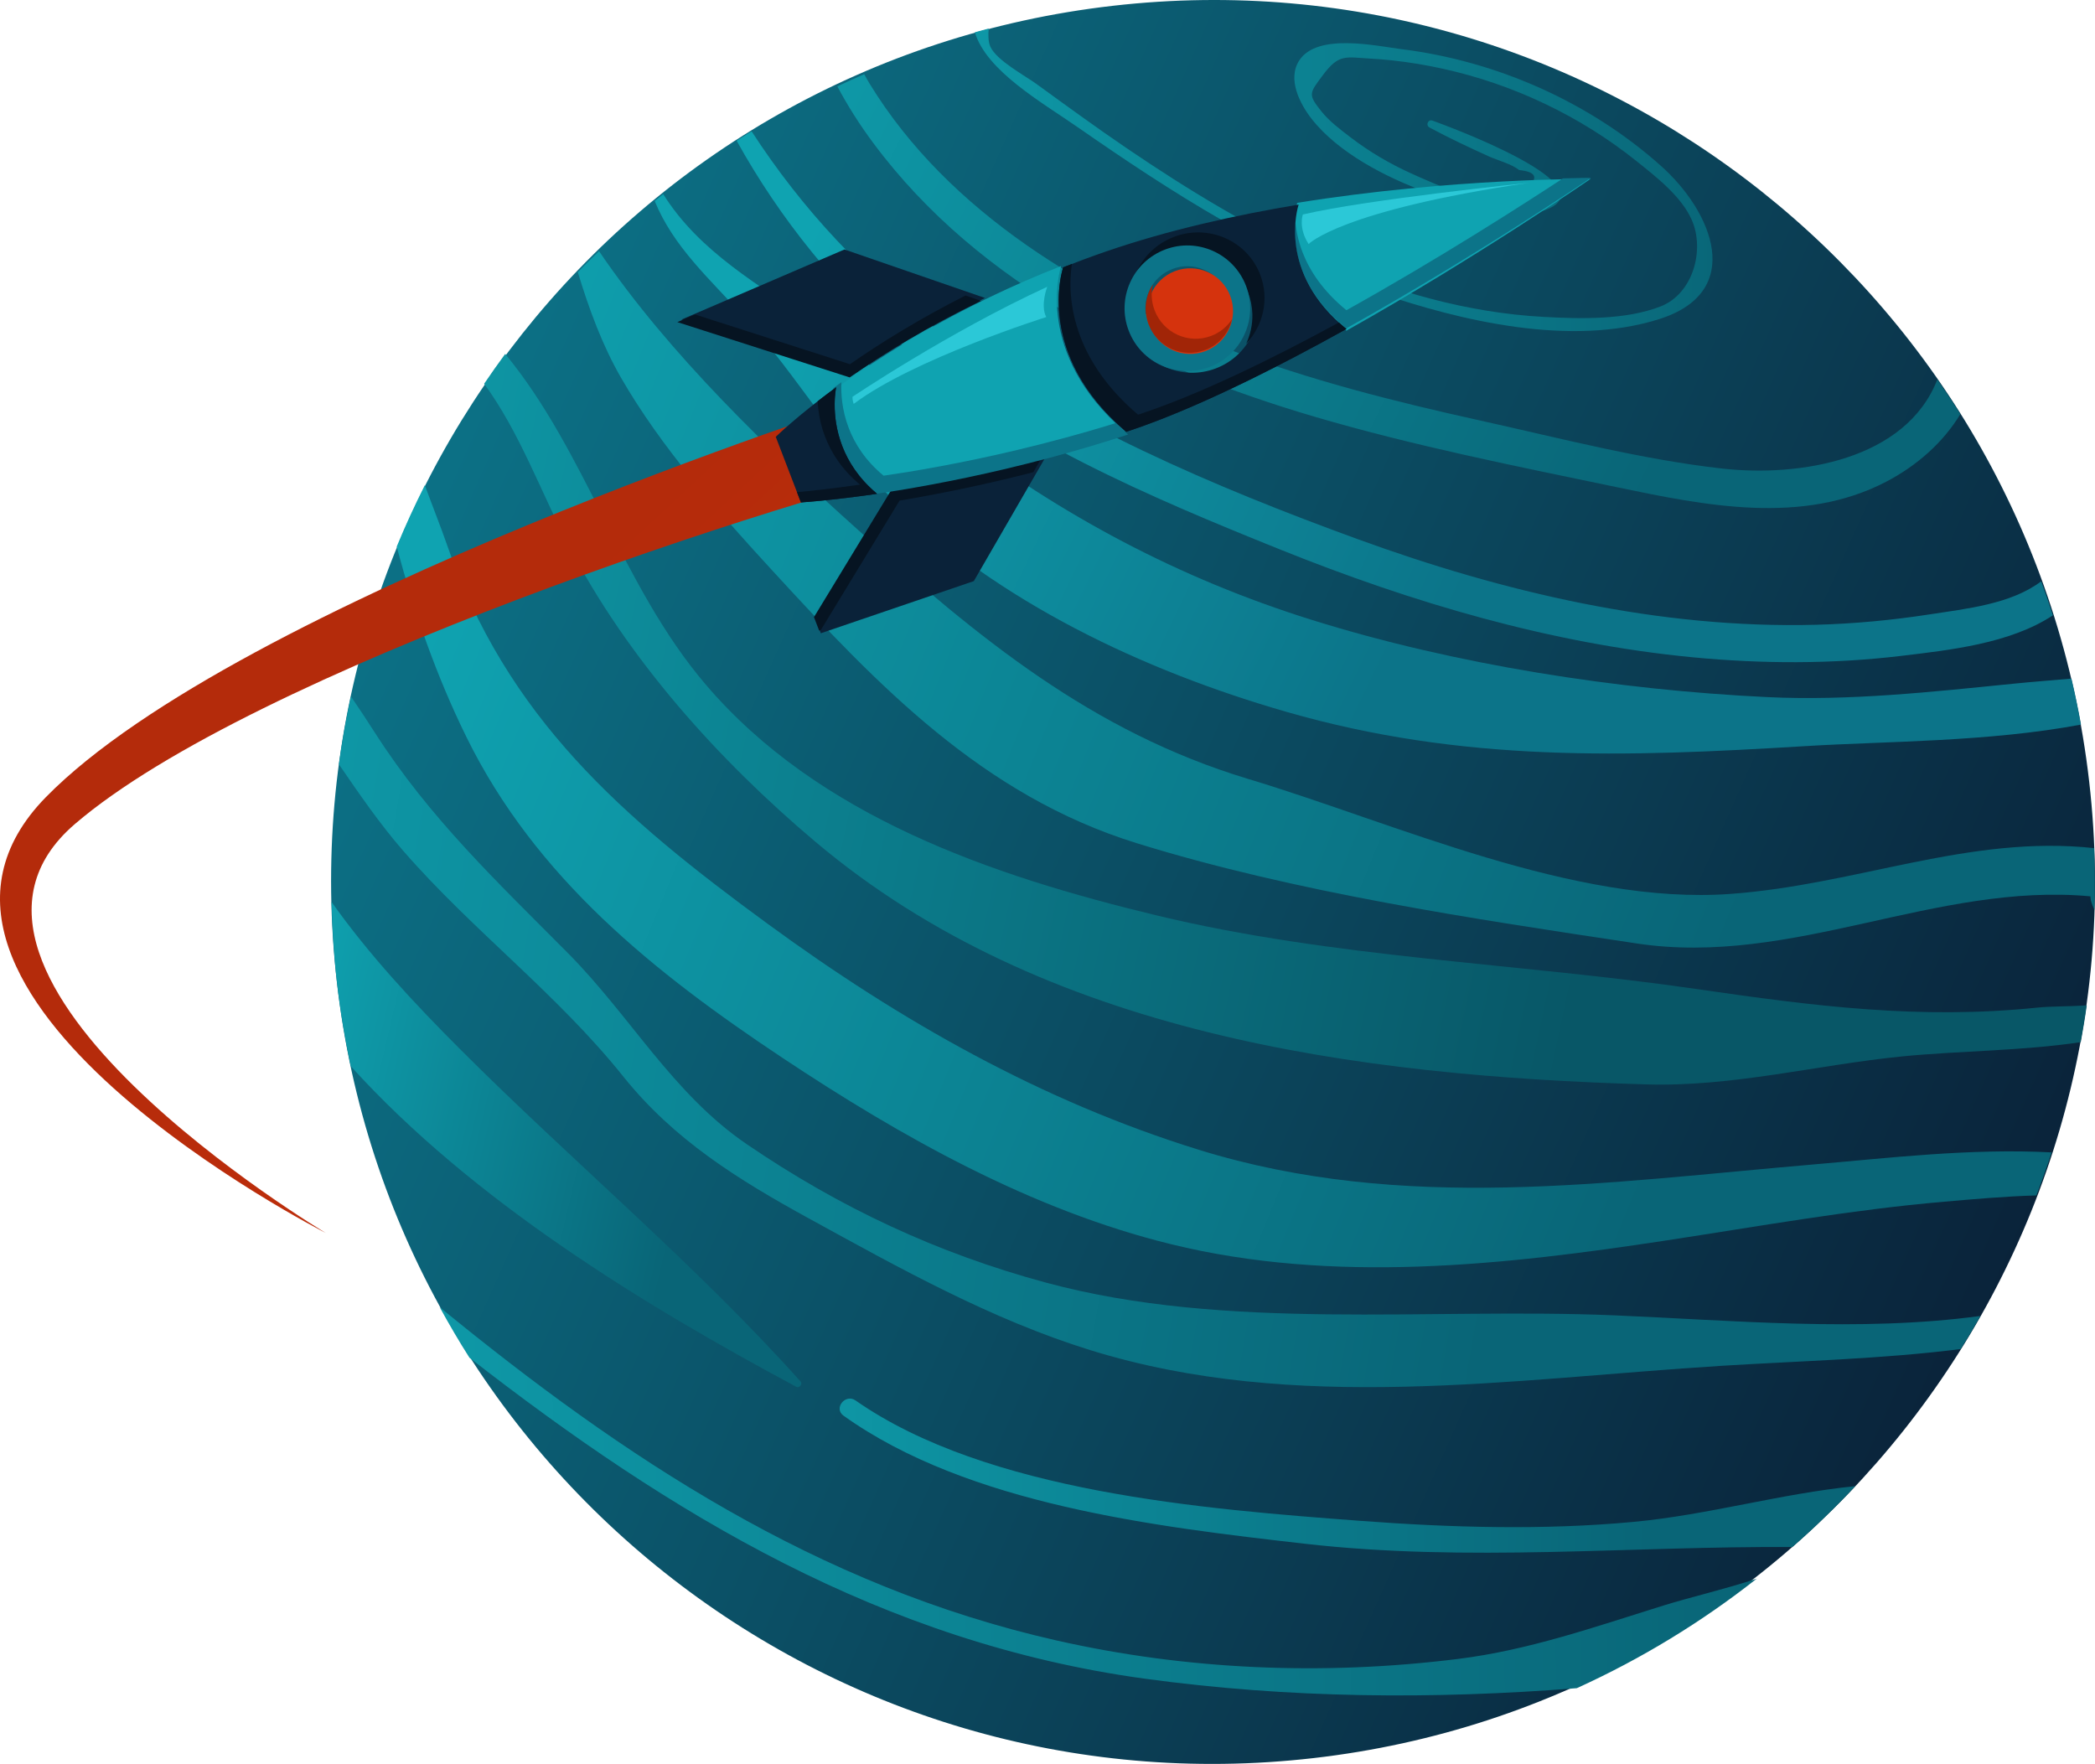 <svg xmlns="http://www.w3.org/2000/svg" width="367" height="309" viewBox="0 0 367 309">
    <defs>
        <linearGradient id="xlycj31xqa" x1="4.321%" x2="94.55%" y1="27.988%" y2="68.232%">
            <stop offset="0%" stop-color="#0C7489"/>
            <stop offset="100%" stop-color="#0A2239"/>
        </linearGradient>
        <linearGradient id="c5u12r4qub" x1="-22.069%" x2="99.594%" y1="50.274%" y2="49.615%">
            <stop offset="0%" stop-color="#0FA3B1"/>
            <stop offset="100%" stop-color="#096577"/>
        </linearGradient>
        <linearGradient id="wzb6lab5jc" x1="-26.197%" x2="78.84%" y1="36.979%" y2="57.462%">
            <stop offset="0%" stop-color="#0FA3B1"/>
            <stop offset="100%" stop-color="#096577"/>
        </linearGradient>
        <linearGradient id="b31qhm4mvd" x1="60.747%" x2=".48%" y1="56.184%" y2="45.149%">
            <stop offset="0%" stop-color="#0C7489"/>
            <stop offset="100%" stop-color="#0FA3B1"/>
        </linearGradient>
        <linearGradient id="6qk4v51hpe" x1="56.5%" x2=".48%" y1="56.271%" y2="45.412%">
            <stop offset="0%" stop-color="#0C7489"/>
            <stop offset="100%" stop-color="#0FA3B1"/>
        </linearGradient>
        <linearGradient id="arv5zn2fzf" x1="-3.913%" x2="81.28%" y1="41.841%" y2="58.549%">
            <stop offset="0%" stop-color="#0FA3B1"/>
            <stop offset="100%" stop-color="#096577"/>
        </linearGradient>
        <linearGradient id="hwrioxfldg" x1="-22.069%" x2="71.998%" y1="50.288%" y2="57.253%">
            <stop offset="0%" stop-color="#0FA3B1"/>
            <stop offset="100%" stop-color="#096577"/>
        </linearGradient>
        <linearGradient id="5wd1u4i29h" x1="-17.545%" x2="71.214%" y1="51.628%" y2="73.08%">
            <stop offset="0%" stop-color="#0FA3B1"/>
            <stop offset="100%" stop-color="#096577"/>
        </linearGradient>
        <linearGradient id="r7xw4jtxui" x1="-22.069%" x2="70.784%" y1="50.338%" y2="59.338%">
            <stop offset="0%" stop-color="#0FA3B1"/>
            <stop offset="100%" stop-color="#085767"/>
        </linearGradient>
        <linearGradient id="ngmkvkoz9j" x1="-16.572%" x2="82.629%" y1="41.829%" y2="60.538%">
            <stop offset="0%" stop-color="#0FA3B1"/>
            <stop offset="100%" stop-color="#096577"/>
        </linearGradient>
        <linearGradient id="tdkf7wm2gk" x1="-22.069%" x2="80.194%" y1="50.037%" y2="50.389%">
            <stop offset="0%" stop-color="#0FA3B1"/>
            <stop offset="100%" stop-color="#096577"/>
        </linearGradient>
        <linearGradient id="z0lys4wdul" x1="-22.069%" x2="99.594%" y1="50.141%" y2="49.801%">
            <stop offset="0%" stop-color="#0FA3B1"/>
            <stop offset="100%" stop-color="#096577"/>
        </linearGradient>
        <linearGradient id="1e42od7mpm" x1="97.647%" x2="1.205%" y1="97.772%" y2="176.118%">
            <stop offset="0%" stop-color="#B42B0B"/>
            <stop offset="100%" stop-color="#D5330D"/>
        </linearGradient>
    </defs>
    <g fill="none" fill-rule="evenodd">
        <g>
            <g>
                <g>
                    <path fill="url(#xlycj31xqa)" d="M1.02 172.1c9.72 84.765 86.316 145.6 171.08 135.88 84.765-9.721 145.6-86.316 135.88-171.08C298.259 52.135 221.664-8.7 136.9 1.02 52.135 10.74-8.7 87.336 1.02 172.1z" transform="translate(-120 -5370) translate(120 5367.367) translate(58 2.633)"/>
                    <path fill="url(#c5u12r4qub)" d="M115.484 8.166c1.09 2.423 5.942 4.992 8.093 6.551 5.192 3.77 10.37 7.553 15.673 11.16 21.894 14.896 46.313 28.181 73.217 29.64 6.425.348 14.25.552 20.398-1.823 5.715-2.209 7.825-9.895 5.495-15.174-1.823-4.131-6.2-7.507-9.64-10.267-9.891-7.924-21.608-13.492-33.94-16.208-2.918-.643-5.869-1.139-8.84-1.461-1.272-.14-2.55-.245-3.827-.315-4.386-.243-5.536-.91-8.367 2.884-2.435 3.263-2.632 3.376-.233 6.393 1.36 1.71 3.331 3.171 5.06 4.5 3.226 2.48 6.8 4.589 10.497 6.27 3.936 1.787 14.566 6.624 19.053 4.71l1.318-2.024c2.138-1.834 1.699-2.906-1.318-3.215-1.355-1.076-3.696-1.665-5.276-2.379-3.532-1.595-7-3.227-10.415-5.066-.742-.399-.27-1.504.527-1.21 1.852.682 32.23 11.681 19.213 15.843-5.846 1.87-14.981-1.387-20.44-3.378-6.895-2.513-15.269-6.8-19.94-12.748-2.089-2.658-4.308-6.985-2.197-10.251 3.164-4.895 13.523-2.538 17.945-1.984 16.63 2.083 32.857 9.223 45.44 20.457 9.036 8.067 14.812 22.047-.325 26.832-15.437 4.88-34.656.381-49.437-4.719-18.992-6.554-35.989-17.477-52.422-28.898-6.33-4.398-15.99-9.852-18.019-16.633.803-.227 1.612-.439 2.422-.653-.114 1.269-.058 2.402.285 3.166z" transform="translate(-120 -5370) translate(120 5367.367) translate(58 2.633)"/>
                    <path fill="url(#wzb6lab5jc)" d="M272.392 84.4c-14.702 7.638-31.694 4.17-47.1.956-17.713-3.696-35.496-7.22-52.87-12.318-29.435-8.636-58.742-22.839-77.431-47.972-2.312-3.108-4.459-6.445-6.303-9.939 1.555-.73 3.115-1.449 4.7-2.127.31.553.617 1.112.941 1.643 13.847 22.657 38.483 37.242 62.776 46.502 14.295 5.45 29.165 9.197 44.086 12.497 13.995 3.095 28.266 6.839 42.525 8.44 13.51 1.518 32.18-1.498 37.665-15.602 1.39 1.987 2.737 4.008 4.034 6.064-3.014 4.967-7.622 9.05-13.023 11.856z" transform="translate(-120 -5370) translate(120 5367.367) translate(58 2.633)"/>
                    <path fill="url(#b31qhm4mvd)" d="M238.56 115.146c-24.895-2.381-49.213-9.592-72.355-18.904-22.761-9.16-46.978-19.44-65.829-35.5-11.668-9.94-21.733-22.387-29.334-36.098.865-.559 1.743-1.102 2.621-1.644 8.838 13.628 19.9 25.562 33.522 35.496 21.599 15.751 47.622 26.835 72.622 35.94 25.638 9.337 52.882 15.733 80.305 15.01 6.684-.177 13.34-.803 19.946-1.825 6.271-.97 14.232-1.77 19.518-5.793.717 1.97 1.412 3.953 2.052 5.964-7.499 4.95-18.06 6.082-26.517 7.098-12.115 1.454-24.414 1.417-36.552.256z" transform="translate(-120 -5370) translate(120 5367.367) translate(58 2.633)"/>
                    <path fill="url(#6qk4v51hpe)" d="M258.218 130.706c-31.6 1.929-59.963 2.892-90.851-6.002-25.075-7.22-50.48-19.216-69.28-37.53-9.885-9.63-16.466-21.41-25.637-31.54C66.173 48.7 59.997 43.267 56.685 35.21c.496-.405.99-.813 1.493-1.21 6.384 10.213 16.868 15.946 26.75 22.806 8.32 5.776 15.683 12.629 23.708 18.782 19.184 14.708 39.974 25.748 63.103 32.986 25.153 7.87 53.634 12.292 79.908 13.546 14.29.682 28.786-.914 43.005-2.345 3.364-.34 6.793-.597 10.225-.9.625 2.658 1.185 5.342 1.671 8.057-16.278 3.052-33.928 2.895-48.33 3.774z" transform="translate(-120 -5370) translate(120 5367.367) translate(58 2.633)"/>
                    <path fill="url(#arv5zn2fzf)" d="M282.53 210.516c-16.26 1.407-32.336 4.293-48.456 6.756-28.626 4.37-58.434 7.674-86.94.684-24.48-6.004-47.28-18.821-68.104-32.672-22.466-14.942-43.159-31.463-55.306-56.14-5.242-10.647-9.197-21.929-12.226-33.392 1.5-3.655 3.154-7.236 4.924-10.752 1.454 3.97 2.911 7.627 3.744 10.05 10.562 30.708 30.928 48.213 56.376 66.83 23.2 16.971 47.892 30.996 75.443 39.53 35.924 11.126 71.646 5.639 108.294 2.522 12.15-1.034 26.958-2.816 41.127-2.057-.83 2.54-1.72 5.053-2.677 7.538-5.57.159-11.08.66-16.198 1.103z" transform="translate(-120 -5370) translate(120 5367.367) translate(58 2.633)"/>
                    <path fill="url(#hwrioxfldg)" d="M133.014 236.52c-17.396-5.39-33.447-14.373-49.353-23.098-12.343-6.771-23.584-13.74-32.46-24.824-11.661-14.565-26.382-25.557-38.556-39.542-4.162-4.78-7.72-9.99-11.273-15.162.537-4.013 1.259-7.973 2.102-11.894 1.427 2.083 2.827 4.21 4.223 6.388C17.262 143.315 29.1 154.48 41.524 167c10.907 10.992 18.315 24.588 31.3 33.443 16.296 11.113 33.4 19.112 52.409 24.245 31.623 8.538 66.882 4.368 99.47 5.726 20.489.854 43.085 2.992 64.24.109-1.112 1.96-2.27 3.891-3.463 5.8-13.871 1.758-28.117 2.08-41.896 2.938-36.765 2.292-74.637 8.394-110.57-2.74z" transform="translate(-120 -5370) translate(120 5367.367) translate(58 2.633)"/>
                    <path fill="url(#5wd1u4i29h)" d="M.082 158c6.52 9.224 14.484 17.762 22.667 25.943 19.579 19.575 41.025 37.453 59.49 58.058.407.456-.21 1.222-.743.937C54.9 228.692 24.84 210.397 3.44 186.768c-1.024-4.829-1.847-9.742-2.419-14.745C.482 167.319.196 162.645.082 158z" transform="translate(-120 -5370) translate(120 5367.367) translate(58 2.633)"/>
                    <path fill="url(#r7xw4jtxui)" d="M275.274 185.054c-15.039 1.491-29.652 5.362-44.89 4.91-50.686-1.508-105.483-8.7-145.58-42.533-16.993-14.337-32.887-32.042-43.183-51.87-4.847-9.335-8.559-19.786-14.807-28.335 1.195-1.767 2.42-3.511 3.686-5.226 14.172 17.176 20.388 40.614 35.082 57.866 19.767 23.21 50.29 33.569 79.038 40.494 31.07 7.483 63.15 8.326 94.644 12.903 20.505 2.982 39.017 5.385 59.799 3.233 2.15-.223 5.363-.172 8.489-.376-.297 2.163-.66 4.306-1.047 6.443-10.324 1.55-21.377 1.514-31.231 2.491z" transform="translate(-120 -5370) translate(120 5367.367) translate(58 2.633)"/>
                    <path fill="url(#ngmkvkoz9j)" d="M308.284 157.743c-.063-.24-.057-.483-.09-.725-27.063-2.509-52.171 12.364-79.427 8.262-28.756-4.328-59.864-8.954-87.662-17.58-26.945-8.36-45.296-27.591-63.862-47.812-9.534-10.386-19.39-21.47-26.456-33.723-3.273-5.68-5.604-12.022-7.568-18.496 1.21-1.25 2.47-2.458 3.723-3.669 12.318 18.16 30 35.044 45.368 48.826 21.04 18.87 40.921 35.36 68.388 43.64 25.91 7.81 57.005 22.123 84.432 20.128 22.249-1.62 41.8-10.394 63.71-8.022.137 3.632.179 7.247.06 10.832-.232-.498-.45-1.027-.616-1.66z" transform="translate(-120 -5370) translate(120 5367.367) translate(58 2.633)"/>
                    <path fill="url(#tdkf7wm2gk)" d="M170.546 270.425c-25.937-2.962-58.982-6.837-80.785-22.436-1.784-1.276.327-3.908 2.108-2.663 23.03 16.093 61.22 19.05 88.511 21.098 15.76 1.182 32.108 1.655 47.884.166 13.07-1.234 25.725-4.957 38.744-6.249-3.492 3.73-7.165 7.29-11.017 10.664-28.472-.173-56.845 2.689-85.445-.58z" transform="translate(-120 -5370) translate(120 5367.367) translate(58 2.633)"/>
                    <path fill="url(#z0lys4wdul)" d="M127.004 287.354c23.053 5.23 46.938 6.177 70.412 3.256 12.485-1.555 24.037-5.647 35.992-9.361 4.725-1.47 10.607-2.816 16.327-4.695-9.612 7.57-20.175 14.027-31.512 19.177-25.26 1.989-50.468 1.786-75.631-1.656-45.994-6.294-83.158-28.834-118.35-56.23-1.833-2.88-3.56-5.835-5.204-8.845 32.212 26.354 66.109 48.86 107.966 58.354z" transform="translate(-120 -5370) translate(120 5367.367) translate(58 2.633)"/>
                </g>
                <g fill="url(#1e42od7mpm)" fill-rule="nonzero" transform="translate(-120 -5370) translate(120 5367.367) matrix(-1 0 0 1 168 72.633)">
                    <path d="M16.302 0S126.26 35.308 159.937 69.616C193.614 103.924 110.908 146 110.908 146s75.147-44.882 43.988-71.636C123.74 47.607 30.544 17.384 0 10.45L16.302 0z"/>
                </g>
                <g fill-rule="nonzero">
                    <path fill="#0A2239" d="M21.232 133.365L1.46 158.078.232 127.013l16.75-19.935c.875 10.368 2.541 19.273 4.25 26.287z" transform="translate(-120 -5370) translate(120 5367.367) rotate(69 132.775 194.127)"/>
                    <path fill="#061422" d="M1.62 158.903l-.134-3.378 17.852-22.206c-1.545-6.31-3.055-14.152-3.983-23.213l1.86-2.203c.88 10.368 2.554 19.273 4.271 26.287L1.62 158.903z" transform="translate(-120 -5370) translate(120 5367.367) rotate(69 132.775 194.127)"/>
                    <path fill="#0A2239" d="M61.512 154.97l1.076-28.293-15.934-19.706c-1.057 10.356-2.61 19.497-4.066 26.686l16.411 21.314h2.513z" transform="translate(-120 -5370) translate(120 5367.367) rotate(69 132.775 194.127)"/>
                    <path fill="#061422" d="M60.963 155.079h-2.521l-16.467-21.314c1.461-7.188 3.02-16.33 4.08-26.686l2.456 3.027c-1.04 9.112-2.435 17.18-3.753 23.659l16.217 20.99-.012.324z" transform="translate(-120 -5370) translate(120 5367.367) rotate(69 132.775 194.127)"/>
                    <path fill="#0FA3B1" d="M45.027 50.026c-13.958 7.772-23.566.347-24 .014C26.677 23.123 35.53.559 35.53.559s5.734 23.76 9.497 49.467z" transform="translate(-120 -5370) translate(120 5367.367) rotate(69 132.775 194.127)"/>
                    <path fill="#0C7489" d="M32.378 53.45c-3.82 0-6.816-1.07-8.738-2.032 1.614.492 3.556.854 5.777.854 3.47 0 7.62-.884 12.261-3.534-2.573-18.03-6.093-35.102-7.967-43.69C34.677 2.29 35.293.665 35.367.47l.001-.001.003-.006V.46l.001-.002.002-.004V.452h.001V.45s5.594 23.76 9.265 49.466c-.52.297-1.033.57-1.54.824-3.208 1.605-6.16 2.374-8.786 2.619-.666.062-1.312.09-1.936.09z" transform="translate(-120 -5370) translate(120 5367.367) rotate(69 132.775 194.127)"/>
                    <path fill="#0FA3B1" d="M47.544 92.622c-.233 4.816-.602 9.465-1.066 13.88-1.052 10.267-2.597 19.33-4.047 26.458-.3 1.424-.586 2.752-.86 4.011-10.43 5.965-19.176 0-19.176 0-.383-1.41-.766-2.933-1.149-4.565-1.654-7.03-3.266-15.956-4.113-26.348-.342-4.248-.561-8.731-.589-13.436.493.402 12.603 9.908 31 0z" transform="translate(-120 -5370) translate(120 5367.367) rotate(69 132.775 194.127)"/>
                    <path fill="#0C7489" d="M32.13 140.23h-.009c-5.765-.002-9.75-2.59-9.918-2.703l-.006-.004c-.149-.543-.3-1.103-.45-1.679 1.744.766 4.54 1.679 7.966 1.679 2.949 0 6.363-.676 9.97-2.706.285-1.286.583-2.643.894-4.099 1.505-7.278 3.107-16.534 4.2-27.02.35-3.272.648-6.671.877-10.17l.366-.167.035-.016.023-.011.063-.028c.001-.002.005-.003.008-.005.707-.329 1.425-.685 2.152-1.07-.242 4.918-.625 9.666-1.107 14.174-1.092 10.486-2.696 19.742-4.2 27.02-.312 1.455-.61 2.812-.894 4.098l-.16.09-.036.02c-3.531 1.943-6.871 2.595-9.763 2.598h-.011z" transform="translate(-120 -5370) translate(120 5367.367) rotate(69 132.775 194.127)"/>
                    <path fill="#0A2239" d="M42.242 137.012c-1.852 8.179-3.378 13-3.378 13H26.56s-2.038-4.68-4.32-13c0 0 9.123 6.078 20 0z" transform="translate(-120 -5370) translate(120 5367.367) rotate(69 132.775 194.127)"/>
                    <path fill="#061422" d="M38.864 150.012H36.94c.617-2.174 1.61-5.871 2.722-10.775-3.625 2.026-7.056 2.7-10.02 2.7-2.466 0-4.61-.468-6.27-1.014-.364-1.196-.744-2.5-1.13-3.91 0 0 4.05 2.698 9.972 2.7h.02c2.907 0 6.262-.653 9.81-2.59l.036-.02.162-.09c-1.852 8.178-3.378 13-3.378 13z" transform="translate(-120 -5370) translate(120 5367.367) rotate(69 132.775 194.127)"/>
                    <path fill="#0A2239" d="M31.946 85.072c-6.107 0-11.06-5.086-11.06-11.36 0-6.259 4.953-11.345 11.06-11.345 6.11 0 11.049 5.086 11.049 11.346 0 6.273-4.94 11.36-11.049 11.36zM44.75 49.904c-13.579 7.81-22.925.349-23.347.014-2.286 11.164-4.028 23.068-4.422 34.442-.096 2.724-.123 5.393-.096 7.992v.014c.49.405 12.545 10.004 30.858 0v-.014c0-.098.014-.21.014-.307.557-11.947-.912-27.373-3.007-42.141z" transform="translate(-120 -5370) translate(120 5367.367) rotate(69 132.775 194.127)"/>
                    <path fill="#061422" d="M22.174 80.603c-2.05-2.124-3.316-5.033-3.316-8.244 0-6.486 5.188-11.756 11.587-11.756 4.583 0 8.537 2.705 10.413 6.624-1.221-1.263-2.722-2.247-4.399-2.849h-.001l-.028-.01-.008-.003-.019-.007-.017-.006-.009-.003c-1.182-.414-2.453-.64-3.775-.64-6.299 0-11.423 5.107-11.581 11.454-.003.1-.004.201-.004.303V75.685c.002.012.002.022.002.033v.008c.002.042.002.085.003.127.002.014.002.028.002.042v.003l.001.039v.003c.066 1.667.472 3.245 1.15 4.663z" transform="translate(-120 -5370) translate(120 5367.367) rotate(69 132.775 194.127)"/>
                    <path fill="#061422" d="M31.435 96.904c-8.87 0-14.228-4.27-14.551-4.538v-.014l-.004-.527c-.003-.366-.005-.733-.005-1.101 2.364 1.34 6.675 3.182 12.5 3.182 4.571 0 10.078-1.135 16.307-4.538v-.014c0-.098.014-.21.014-.307.509-10.918-.675-24.743-2.482-38.316.507-.254 1.017-.53 1.536-.827 1.792 12.634 3.125 25.749 3.125 36.755 0 1.86-.038 3.659-.118 5.386 0 .097-.014.209-.014.307v.014c-.697.38-1.385.733-2.064 1.059l-.008.004-.06.028-.022.01-.034.017c-1.67.795-3.283 1.426-4.834 1.92-3.406 1.083-6.518 1.5-9.286 1.5z" transform="translate(-120 -5370) translate(120 5367.367) rotate(69 132.775 194.127)"/>
                    <path fill="#0C7489" d="M31.377 81.983c-4.06 0-7.365-3.29-7.365-7.365 0-4.062 3.304-7.352 7.365-7.352 4.062 0 7.352 3.29 7.352 7.352 0 4.075-3.29 7.365-7.352 7.365zm0-18.358c-6.077 0-11.006 4.928-11.006 10.993 0 6.079 4.929 11.007 11.006 11.007 6.08 0 10.994-4.928 10.994-11.007 0-6.065-4.915-10.993-10.994-10.993z" transform="translate(-120 -5370) translate(120 5367.367) rotate(69 132.775 194.127)"/>
                    <path fill="#D5330D" d="M39.517 74.33c0 4.154-3.353 7.507-7.493 7.507-4.139 0-7.507-3.353-7.507-7.507 0-4.14 3.368-7.493 7.507-7.493 4.14 0 7.493 3.354 7.493 7.493z" transform="translate(-120 -5370) translate(120 5367.367) rotate(69 132.775 194.127)"/>
                    <path fill="#A12507" d="M31.591 81.983H31.487l-.04-.001h-.005l-.043-.001h-.011l-.042-.002h-.01l-.035-.001h-.01l-.039-.002h-.015l-.037-.003h-.017l-.025-.002h-.018l-.034-.003-.022-.001-.02-.002-.035-.002h-.013l-.084-.007h-.003c-2.316-.197-4.342-1.41-5.624-3.189 1.244.849 2.748 1.346 4.37 1.346 4.26 0 7.712-3.43 7.712-7.678 0-1.66-.533-3.197-1.437-4.452 1.764 1.203 3.001 3.115 3.29 5.323v.001c.003.029.008.058.01.087l.002.006c.001.017.003.033.006.05l.001.009.001.026c.002.003.002.005.002.008l.004.045.003.017.001.026c.002.009.002.019.003.028.002.007.002.014.002.02l.003.027.001.022c.001.01.001.019.003.028l.001.017.003.036v.015c.002.01.002.021.003.031v.011l.003.04.001.013.002.04v.01l.001.033c.002.004.002.009.002.013V74.016c.002.013.002.026.002.04v.003c.002.014.002.029.002.043v.01l.001.043v.007l.002.04v.104c0 4.247-3.452 7.677-7.714 7.677z" transform="translate(-120 -5370) translate(120 5367.367) rotate(69 132.775 194.127)"/>
                    <path fill="#2BC8D7" d="M32.289 10.94s-7.448 27.489-9 38.91c0 0 1.824 1.612 5.196.914 0 0-3.498-7.289 3.804-39.825zM19.067 96.198s2.584 2.327 4.886 2.056c0 0-1.502 24.326 2.114 36.944 0 0-.669-.009-1.233-.236 0 0-4.541-19.739-5.767-38.764z" transform="translate(-120 -5370) translate(120 5367.367) rotate(69 132.775 194.127)"/>
                </g>
            </g>
        </g>
    </g>
</svg>
